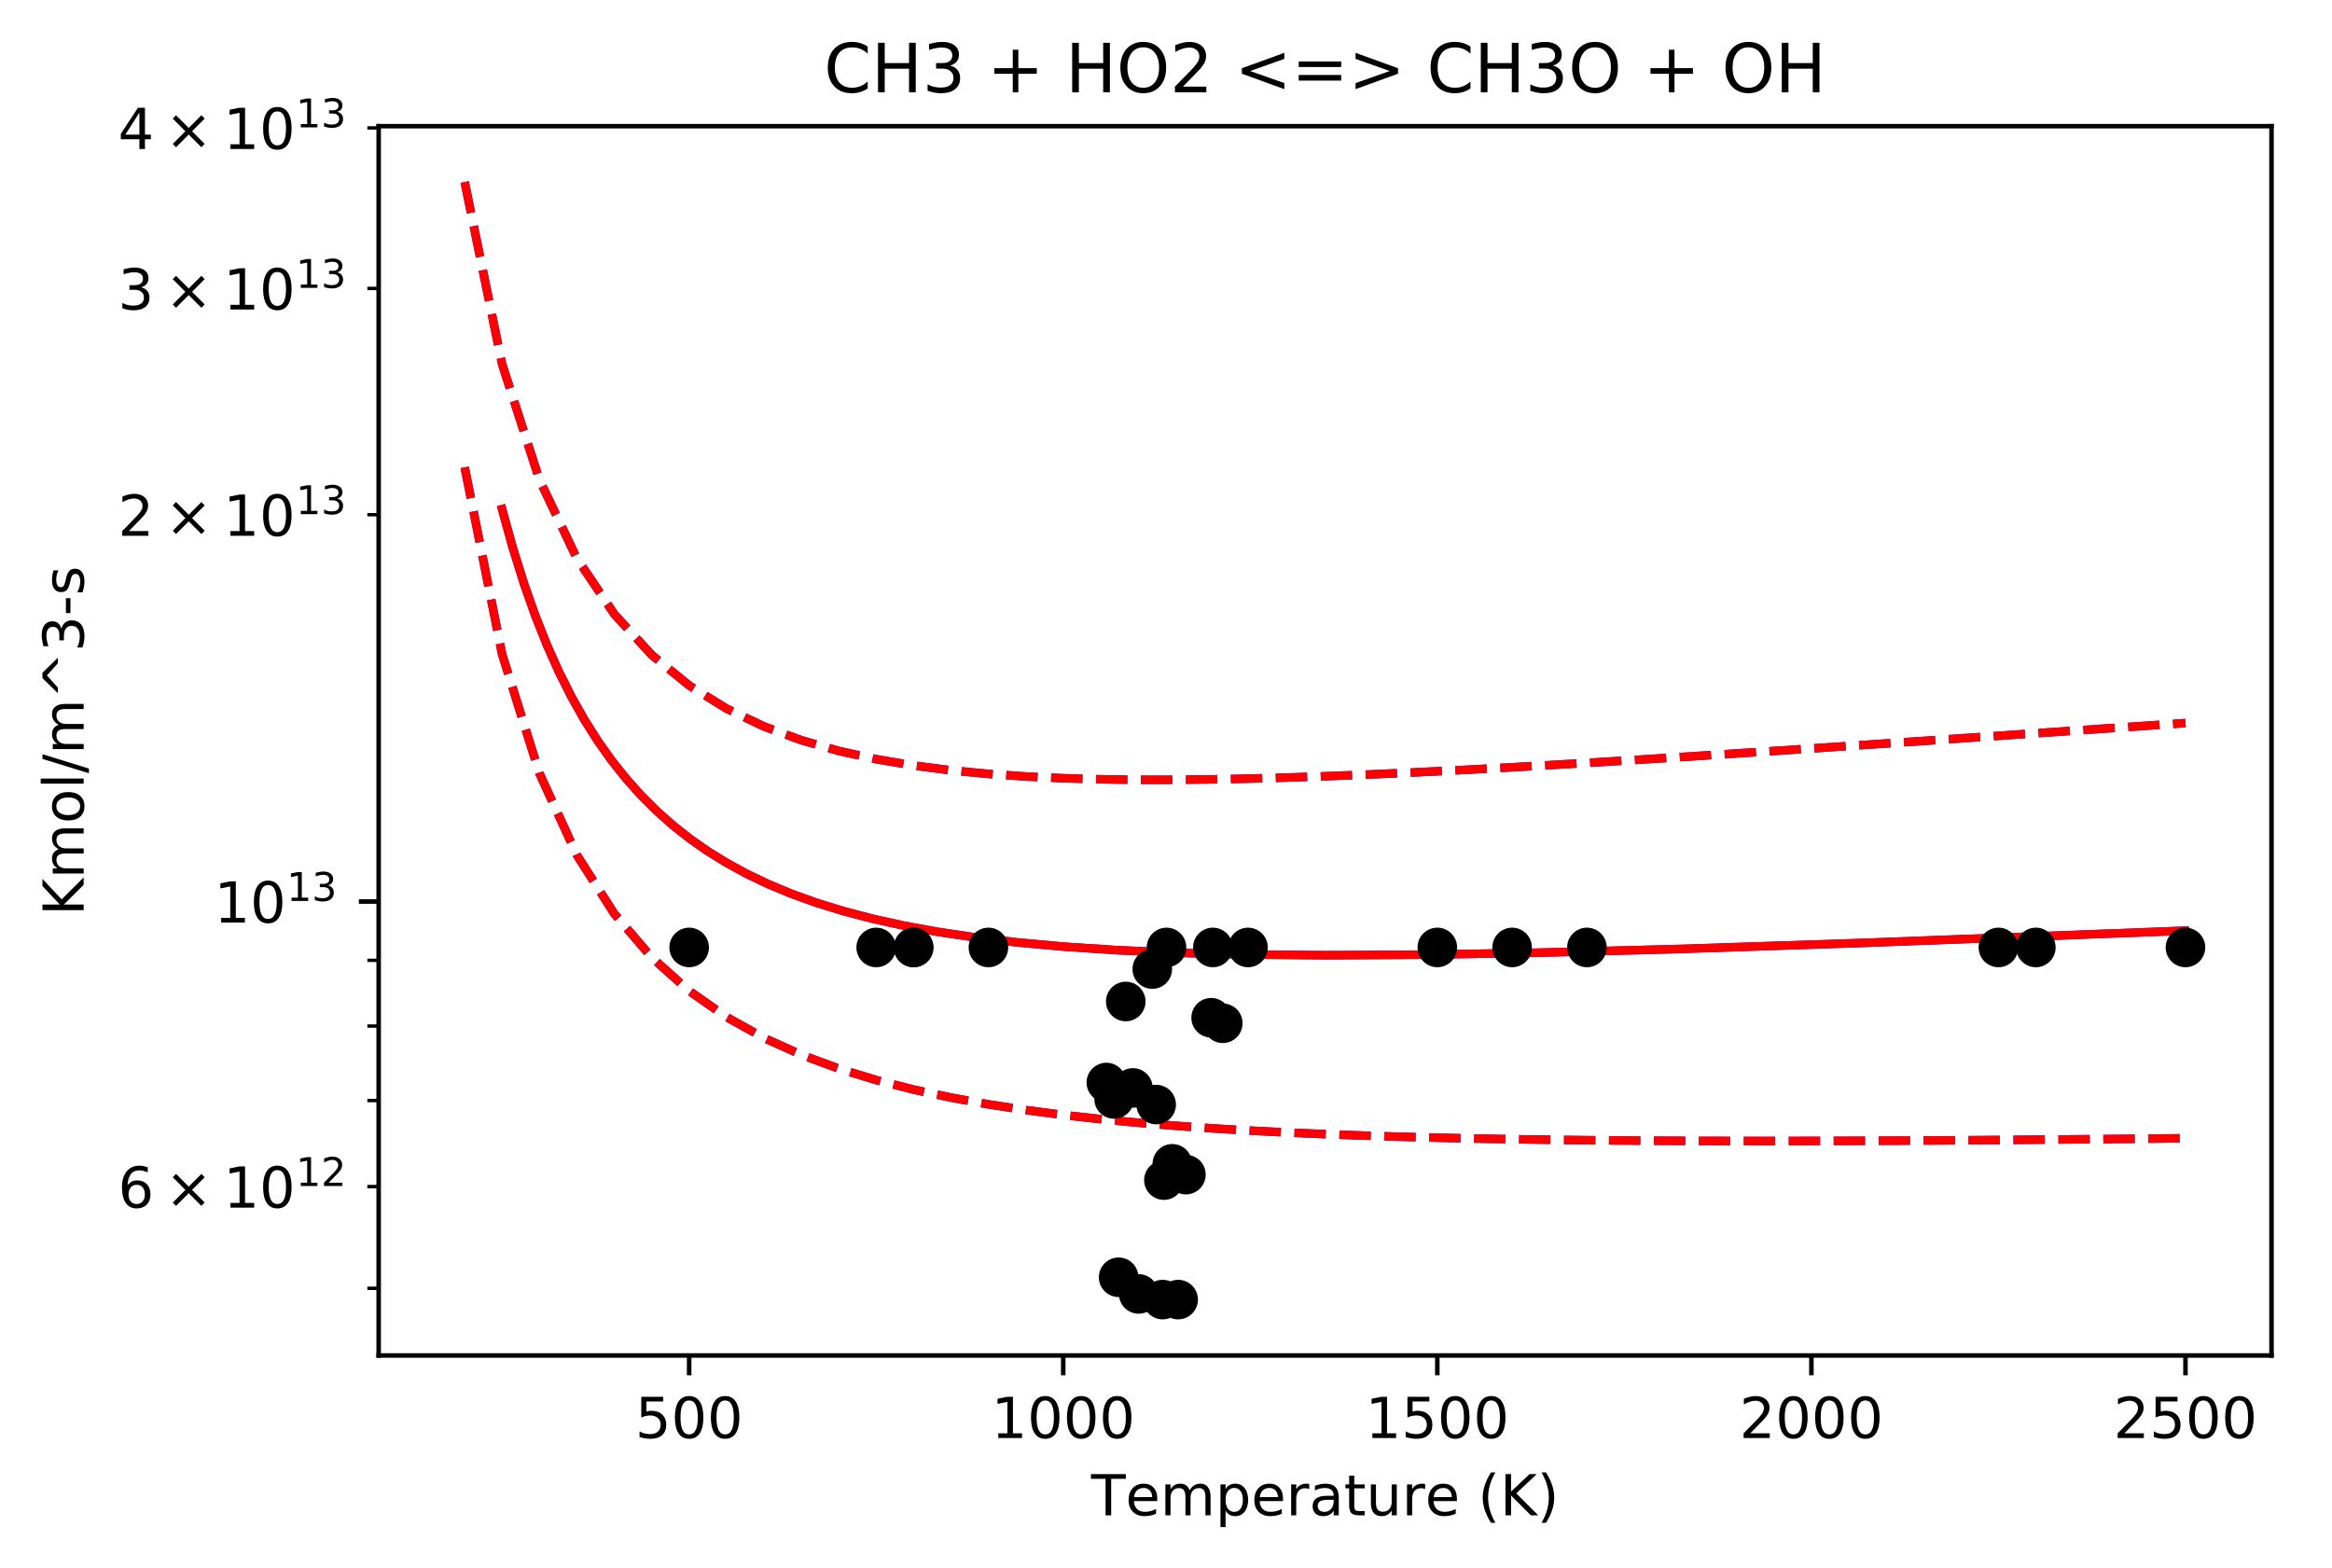 <?xml version="1.0" encoding="utf-8" standalone="no"?>
<!DOCTYPE svg PUBLIC "-//W3C//DTD SVG 1.1//EN"
  "http://www.w3.org/Graphics/SVG/1.1/DTD/svg11.dtd">
<!-- Created with matplotlib (https://matplotlib.org/) -->
<svg height="277.314pt" version="1.1" viewBox="0 0 412.478 277.314" width="412.478pt" xmlns="http://www.w3.org/2000/svg" xmlns:xlink="http://www.w3.org/1999/xlink">
 <defs>
  <style type="text/css">
*{stroke-linecap:butt;stroke-linejoin:round;}
  </style>
 </defs>
 <g id="figure_1">
  <g id="patch_1">
   <path d="M 0 277.314 
L 412.478 277.314 
L 412.478 0 
L 0 0 
z
" style="fill:#ffffff;"/>
  </g>
  <g id="axes_1">
   <g id="patch_2">
    <path d="M 66.978 239.758 
L 401.778 239.758 
L 401.778 22.318 
L 66.978 22.318 
z
" style="fill:#ffffff;"/>
   </g>
   <g id="matplotlib.axis_1">
    <g id="xtick_1">
     <g id="line2d_1">
      <defs>
       <path d="M 0 0 
L 0 3.5 
" id="me49f310573" style="stroke:#000000;stroke-width:0.8;"/>
      </defs>
      <g>
       <use style="stroke:#000000;stroke-width:0.8;" x="121.896" xlink:href="#me49f310573" y="239.758"/>
      </g>
     </g>
     <g id="text_1">
      <!-- 500 -->
      <defs>
       <path d="M 10.797 72.906 
L 49.516 72.906 
L 49.516 64.594 
L 19.828 64.594 
L 19.828 46.734 
Q 21.969 47.469 24.109 47.828 
Q 26.266 48.188 28.422 48.188 
Q 40.625 48.188 47.75 41.5 
Q 54.891 34.812 54.891 23.391 
Q 54.891 11.625 47.562 5.094 
Q 40.234 -1.422 26.906 -1.422 
Q 22.312 -1.422 17.547 -0.641 
Q 12.797 0.141 7.719 1.703 
L 7.719 11.625 
Q 12.109 9.234 16.797 8.062 
Q 21.484 6.891 26.703 6.891 
Q 35.156 6.891 40.078 11.328 
Q 45.016 15.766 45.016 23.391 
Q 45.016 31 40.078 35.438 
Q 35.156 39.891 26.703 39.891 
Q 22.75 39.891 18.812 39.016 
Q 14.891 38.141 10.797 36.281 
z
" id="DejaVuSans-53"/>
       <path d="M 31.781 66.406 
Q 24.172 66.406 20.328 58.906 
Q 16.5 51.422 16.5 36.375 
Q 16.5 21.391 20.328 13.891 
Q 24.172 6.391 31.781 6.391 
Q 39.453 6.391 43.281 13.891 
Q 47.125 21.391 47.125 36.375 
Q 47.125 51.422 43.281 58.906 
Q 39.453 66.406 31.781 66.406 
z
M 31.781 74.219 
Q 44.047 74.219 50.516 64.516 
Q 56.984 54.828 56.984 36.375 
Q 56.984 17.969 50.516 8.266 
Q 44.047 -1.422 31.781 -1.422 
Q 19.531 -1.422 13.062 8.266 
Q 6.594 17.969 6.594 36.375 
Q 6.594 54.828 13.062 64.516 
Q 19.531 74.219 31.781 74.219 
z
" id="DejaVuSans-48"/>
      </defs>
      <g transform="translate(112.352 254.357)scale(0.1 -0.1)">
       <use xlink:href="#DejaVuSans-53"/>
       <use x="63.623" xlink:href="#DejaVuSans-48"/>
       <use x="127.246" xlink:href="#DejaVuSans-48"/>
      </g>
     </g>
    </g>
    <g id="xtick_2">
     <g id="line2d_2">
      <g>
       <use style="stroke:#000000;stroke-width:0.8;" x="188.062" xlink:href="#me49f310573" y="239.758"/>
      </g>
     </g>
     <g id="text_2">
      <!-- 1000 -->
      <defs>
       <path d="M 12.406 8.297 
L 28.516 8.297 
L 28.516 63.922 
L 10.984 60.406 
L 10.984 69.391 
L 28.422 72.906 
L 38.281 72.906 
L 38.281 8.297 
L 54.391 8.297 
L 54.391 0 
L 12.406 0 
z
" id="DejaVuSans-49"/>
      </defs>
      <g transform="translate(175.337 254.357)scale(0.1 -0.1)">
       <use xlink:href="#DejaVuSans-49"/>
       <use x="63.623" xlink:href="#DejaVuSans-48"/>
       <use x="127.246" xlink:href="#DejaVuSans-48"/>
       <use x="190.869" xlink:href="#DejaVuSans-48"/>
      </g>
     </g>
    </g>
    <g id="xtick_3">
     <g id="line2d_3">
      <g>
       <use style="stroke:#000000;stroke-width:0.8;" x="254.228" xlink:href="#me49f310573" y="239.758"/>
      </g>
     </g>
     <g id="text_3">
      <!-- 1500 -->
      <g transform="translate(241.503 254.357)scale(0.1 -0.1)">
       <use xlink:href="#DejaVuSans-49"/>
       <use x="63.623" xlink:href="#DejaVuSans-53"/>
       <use x="127.246" xlink:href="#DejaVuSans-48"/>
       <use x="190.869" xlink:href="#DejaVuSans-48"/>
      </g>
     </g>
    </g>
    <g id="xtick_4">
     <g id="line2d_4">
      <g>
       <use style="stroke:#000000;stroke-width:0.8;" x="320.394" xlink:href="#me49f310573" y="239.758"/>
      </g>
     </g>
     <g id="text_4">
      <!-- 2000 -->
      <defs>
       <path d="M 19.188 8.297 
L 53.609 8.297 
L 53.609 0 
L 7.328 0 
L 7.328 8.297 
Q 12.938 14.109 22.625 23.891 
Q 32.328 33.688 34.812 36.531 
Q 39.547 41.844 41.422 45.531 
Q 43.312 49.219 43.312 52.781 
Q 43.312 58.594 39.234 62.25 
Q 35.156 65.922 28.609 65.922 
Q 23.969 65.922 18.812 64.312 
Q 13.672 62.703 7.812 59.422 
L 7.812 69.391 
Q 13.766 71.781 18.938 73 
Q 24.125 74.219 28.422 74.219 
Q 39.75 74.219 46.484 68.547 
Q 53.219 62.891 53.219 53.422 
Q 53.219 48.922 51.531 44.891 
Q 49.859 40.875 45.406 35.406 
Q 44.188 33.984 37.641 27.219 
Q 31.109 20.453 19.188 8.297 
z
" id="DejaVuSans-50"/>
      </defs>
      <g transform="translate(307.669 254.357)scale(0.1 -0.1)">
       <use xlink:href="#DejaVuSans-50"/>
       <use x="63.623" xlink:href="#DejaVuSans-48"/>
       <use x="127.246" xlink:href="#DejaVuSans-48"/>
       <use x="190.869" xlink:href="#DejaVuSans-48"/>
      </g>
     </g>
    </g>
    <g id="xtick_5">
     <g id="line2d_5">
      <g>
       <use style="stroke:#000000;stroke-width:0.8;" x="386.56" xlink:href="#me49f310573" y="239.758"/>
      </g>
     </g>
     <g id="text_5">
      <!-- 2500 -->
      <g transform="translate(373.835 254.357)scale(0.1 -0.1)">
       <use xlink:href="#DejaVuSans-50"/>
       <use x="63.623" xlink:href="#DejaVuSans-53"/>
       <use x="127.246" xlink:href="#DejaVuSans-48"/>
       <use x="190.869" xlink:href="#DejaVuSans-48"/>
      </g>
     </g>
    </g>
    <g id="text_6">
     <!-- Temperature (K) -->
     <defs>
      <path d="M -0.297 72.906 
L 61.375 72.906 
L 61.375 64.594 
L 35.5 64.594 
L 35.5 0 
L 25.594 0 
L 25.594 64.594 
L -0.297 64.594 
z
" id="DejaVuSans-84"/>
      <path d="M 56.203 29.594 
L 56.203 25.203 
L 14.891 25.203 
Q 15.484 15.922 20.484 11.062 
Q 25.484 6.203 34.422 6.203 
Q 39.594 6.203 44.453 7.469 
Q 49.312 8.734 54.109 11.281 
L 54.109 2.781 
Q 49.266 0.734 44.188 -0.344 
Q 39.109 -1.422 33.891 -1.422 
Q 20.797 -1.422 13.156 6.188 
Q 5.516 13.812 5.516 26.812 
Q 5.516 40.234 12.766 48.109 
Q 20.016 56 32.328 56 
Q 43.359 56 49.781 48.891 
Q 56.203 41.797 56.203 29.594 
z
M 47.219 32.234 
Q 47.125 39.594 43.094 43.984 
Q 39.062 48.391 32.422 48.391 
Q 24.906 48.391 20.391 44.141 
Q 15.875 39.891 15.188 32.172 
z
" id="DejaVuSans-101"/>
      <path d="M 52 44.188 
Q 55.375 50.25 60.062 53.125 
Q 64.75 56 71.094 56 
Q 79.641 56 84.281 50.016 
Q 88.922 44.047 88.922 33.016 
L 88.922 0 
L 79.891 0 
L 79.891 32.719 
Q 79.891 40.578 77.094 44.375 
Q 74.312 48.188 68.609 48.188 
Q 61.625 48.188 57.562 43.547 
Q 53.516 38.922 53.516 30.906 
L 53.516 0 
L 44.484 0 
L 44.484 32.719 
Q 44.484 40.625 41.703 44.406 
Q 38.922 48.188 33.109 48.188 
Q 26.219 48.188 22.156 43.531 
Q 18.109 38.875 18.109 30.906 
L 18.109 0 
L 9.078 0 
L 9.078 54.688 
L 18.109 54.688 
L 18.109 46.188 
Q 21.188 51.219 25.484 53.609 
Q 29.781 56 35.688 56 
Q 41.656 56 45.828 52.969 
Q 50 49.953 52 44.188 
z
" id="DejaVuSans-109"/>
      <path d="M 18.109 8.203 
L 18.109 -20.797 
L 9.078 -20.797 
L 9.078 54.688 
L 18.109 54.688 
L 18.109 46.391 
Q 20.953 51.266 25.266 53.625 
Q 29.594 56 35.594 56 
Q 45.562 56 51.781 48.094 
Q 58.016 40.188 58.016 27.297 
Q 58.016 14.406 51.781 6.484 
Q 45.562 -1.422 35.594 -1.422 
Q 29.594 -1.422 25.266 0.953 
Q 20.953 3.328 18.109 8.203 
z
M 48.688 27.297 
Q 48.688 37.203 44.609 42.844 
Q 40.531 48.484 33.406 48.484 
Q 26.266 48.484 22.188 42.844 
Q 18.109 37.203 18.109 27.297 
Q 18.109 17.391 22.188 11.75 
Q 26.266 6.109 33.406 6.109 
Q 40.531 6.109 44.609 11.75 
Q 48.688 17.391 48.688 27.297 
z
" id="DejaVuSans-112"/>
      <path d="M 41.109 46.297 
Q 39.594 47.172 37.812 47.578 
Q 36.031 48 33.891 48 
Q 26.266 48 22.188 43.047 
Q 18.109 38.094 18.109 28.812 
L 18.109 0 
L 9.078 0 
L 9.078 54.688 
L 18.109 54.688 
L 18.109 46.188 
Q 20.953 51.172 25.484 53.578 
Q 30.031 56 36.531 56 
Q 37.453 56 38.578 55.875 
Q 39.703 55.766 41.062 55.516 
z
" id="DejaVuSans-114"/>
      <path d="M 34.281 27.484 
Q 23.391 27.484 19.188 25 
Q 14.984 22.516 14.984 16.5 
Q 14.984 11.719 18.141 8.906 
Q 21.297 6.109 26.703 6.109 
Q 34.188 6.109 38.703 11.406 
Q 43.219 16.703 43.219 25.484 
L 43.219 27.484 
z
M 52.203 31.203 
L 52.203 0 
L 43.219 0 
L 43.219 8.297 
Q 40.141 3.328 35.547 0.953 
Q 30.953 -1.422 24.312 -1.422 
Q 15.922 -1.422 10.953 3.297 
Q 6 8.016 6 15.922 
Q 6 25.141 12.172 29.828 
Q 18.359 34.516 30.609 34.516 
L 43.219 34.516 
L 43.219 35.406 
Q 43.219 41.609 39.141 45 
Q 35.062 48.391 27.688 48.391 
Q 23 48.391 18.547 47.266 
Q 14.109 46.141 10.016 43.891 
L 10.016 52.203 
Q 14.938 54.109 19.578 55.047 
Q 24.219 56 28.609 56 
Q 40.484 56 46.344 49.844 
Q 52.203 43.703 52.203 31.203 
z
" id="DejaVuSans-97"/>
      <path d="M 18.312 70.219 
L 18.312 54.688 
L 36.812 54.688 
L 36.812 47.703 
L 18.312 47.703 
L 18.312 18.016 
Q 18.312 11.328 20.141 9.422 
Q 21.969 7.516 27.594 7.516 
L 36.812 7.516 
L 36.812 0 
L 27.594 0 
Q 17.188 0 13.234 3.875 
Q 9.281 7.766 9.281 18.016 
L 9.281 47.703 
L 2.688 47.703 
L 2.688 54.688 
L 9.281 54.688 
L 9.281 70.219 
z
" id="DejaVuSans-116"/>
      <path d="M 8.5 21.578 
L 8.5 54.688 
L 17.484 54.688 
L 17.484 21.922 
Q 17.484 14.156 20.5 10.266 
Q 23.531 6.391 29.594 6.391 
Q 36.859 6.391 41.078 11.031 
Q 45.312 15.672 45.312 23.688 
L 45.312 54.688 
L 54.297 54.688 
L 54.297 0 
L 45.312 0 
L 45.312 8.406 
Q 42.047 3.422 37.719 1 
Q 33.406 -1.422 27.688 -1.422 
Q 18.266 -1.422 13.375 4.438 
Q 8.5 10.297 8.5 21.578 
z
M 31.109 56 
z
" id="DejaVuSans-117"/>
      <path id="DejaVuSans-32"/>
      <path d="M 31 75.875 
Q 24.469 64.656 21.281 53.656 
Q 18.109 42.672 18.109 31.391 
Q 18.109 20.125 21.312 9.062 
Q 24.516 -2 31 -13.188 
L 23.188 -13.188 
Q 15.875 -1.703 12.234 9.375 
Q 8.594 20.453 8.594 31.391 
Q 8.594 42.281 12.203 53.312 
Q 15.828 64.359 23.188 75.875 
z
" id="DejaVuSans-40"/>
      <path d="M 9.812 72.906 
L 19.672 72.906 
L 19.672 42.094 
L 52.391 72.906 
L 65.094 72.906 
L 28.906 38.922 
L 67.672 0 
L 54.688 0 
L 19.672 35.109 
L 19.672 0 
L 9.812 0 
z
" id="DejaVuSans-75"/>
      <path d="M 8.016 75.875 
L 15.828 75.875 
Q 23.141 64.359 26.781 53.312 
Q 30.422 42.281 30.422 31.391 
Q 30.422 20.453 26.781 9.375 
Q 23.141 -1.703 15.828 -13.188 
L 8.016 -13.188 
Q 14.5 -2 17.703 9.062 
Q 20.906 20.125 20.906 31.391 
Q 20.906 42.672 17.703 53.656 
Q 14.5 64.656 8.016 75.875 
z
" id="DejaVuSans-41"/>
     </defs>
     <g transform="translate(192.991 268.035)scale(0.1 -0.1)">
      <use xlink:href="#DejaVuSans-84"/>
      <use x="60.818" xlink:href="#DejaVuSans-101"/>
      <use x="122.342" xlink:href="#DejaVuSans-109"/>
      <use x="219.754" xlink:href="#DejaVuSans-112"/>
      <use x="283.23" xlink:href="#DejaVuSans-101"/>
      <use x="344.754" xlink:href="#DejaVuSans-114"/>
      <use x="385.867" xlink:href="#DejaVuSans-97"/>
      <use x="447.146" xlink:href="#DejaVuSans-116"/>
      <use x="486.355" xlink:href="#DejaVuSans-117"/>
      <use x="549.734" xlink:href="#DejaVuSans-114"/>
      <use x="590.816" xlink:href="#DejaVuSans-101"/>
      <use x="652.34" xlink:href="#DejaVuSans-32"/>
      <use x="684.127" xlink:href="#DejaVuSans-40"/>
      <use x="723.141" xlink:href="#DejaVuSans-75"/>
      <use x="788.717" xlink:href="#DejaVuSans-41"/>
     </g>
    </g>
   </g>
   <g id="matplotlib.axis_2">
    <g id="ytick_1">
     <g id="line2d_6">
      <defs>
       <path d="M 0 0 
L -3.5 0 
" id="mffb4e5f37e" style="stroke:#000000;stroke-width:0.8;"/>
      </defs>
      <g>
       <use style="stroke:#000000;stroke-width:0.8;" x="66.978" xlink:href="#mffb4e5f37e" y="159.463"/>
      </g>
     </g>
     <g id="text_7">
      <!-- $\mathdefault{10^{13}}$ -->
      <defs>
       <path d="M 40.578 39.312 
Q 47.656 37.797 51.625 33 
Q 55.609 28.219 55.609 21.188 
Q 55.609 10.406 48.188 4.484 
Q 40.766 -1.422 27.094 -1.422 
Q 22.516 -1.422 17.656 -0.516 
Q 12.797 0.391 7.625 2.203 
L 7.625 11.719 
Q 11.719 9.328 16.594 8.109 
Q 21.484 6.891 26.812 6.891 
Q 36.078 6.891 40.938 10.547 
Q 45.797 14.203 45.797 21.188 
Q 45.797 27.641 41.281 31.266 
Q 36.766 34.906 28.719 34.906 
L 20.219 34.906 
L 20.219 43.016 
L 29.109 43.016 
Q 36.375 43.016 40.234 45.922 
Q 44.094 48.828 44.094 54.297 
Q 44.094 59.906 40.109 62.906 
Q 36.141 65.922 28.719 65.922 
Q 24.656 65.922 20.016 65.031 
Q 15.375 64.156 9.812 62.312 
L 9.812 71.094 
Q 15.438 72.656 20.344 73.438 
Q 25.25 74.219 29.594 74.219 
Q 40.828 74.219 47.359 69.109 
Q 53.906 64.016 53.906 55.328 
Q 53.906 49.266 50.438 45.094 
Q 46.969 40.922 40.578 39.312 
z
" id="DejaVuSans-51"/>
      </defs>
      <g transform="translate(37.878 163.262)scale(0.1 -0.1)">
       <use transform="translate(0 0.766)" xlink:href="#DejaVuSans-49"/>
       <use transform="translate(63.623 0.766)" xlink:href="#DejaVuSans-48"/>
       <use transform="translate(128.203 39.047)scale(0.7)" xlink:href="#DejaVuSans-49"/>
       <use transform="translate(172.739 39.047)scale(0.7)" xlink:href="#DejaVuSans-51"/>
      </g>
     </g>
    </g>
    <g id="ytick_2">
     <g id="line2d_7">
      <defs>
       <path d="M 0 0 
L -2 0 
" id="m67b6e4516a" style="stroke:#000000;stroke-width:0.6;"/>
      </defs>
      <g>
       <use style="stroke:#000000;stroke-width:0.6;" x="66.978" xlink:href="#m67b6e4516a" y="227.88"/>
      </g>
     </g>
    </g>
    <g id="ytick_3">
     <g id="line2d_8">
      <g>
       <use style="stroke:#000000;stroke-width:0.6;" x="66.978" xlink:href="#m67b6e4516a" y="209.884"/>
      </g>
     </g>
     <g id="text_8">
      <!-- $\mathdefault{6\times10^{12}}$ -->
      <defs>
       <path d="M 33.016 40.375 
Q 26.375 40.375 22.484 35.828 
Q 18.609 31.297 18.609 23.391 
Q 18.609 15.531 22.484 10.953 
Q 26.375 6.391 33.016 6.391 
Q 39.656 6.391 43.531 10.953 
Q 47.406 15.531 47.406 23.391 
Q 47.406 31.297 43.531 35.828 
Q 39.656 40.375 33.016 40.375 
z
M 52.594 71.297 
L 52.594 62.312 
Q 48.875 64.062 45.094 64.984 
Q 41.312 65.922 37.594 65.922 
Q 27.828 65.922 22.672 59.328 
Q 17.531 52.734 16.797 39.406 
Q 19.672 43.656 24.016 45.922 
Q 28.375 48.188 33.594 48.188 
Q 44.578 48.188 50.953 41.516 
Q 57.328 34.859 57.328 23.391 
Q 57.328 12.156 50.688 5.359 
Q 44.047 -1.422 33.016 -1.422 
Q 20.359 -1.422 13.672 8.266 
Q 6.984 17.969 6.984 36.375 
Q 6.984 53.656 15.188 63.938 
Q 23.391 74.219 37.203 74.219 
Q 40.922 74.219 44.703 73.484 
Q 48.484 72.75 52.594 71.297 
z
" id="DejaVuSans-54"/>
       <path d="M 70.125 53.719 
L 47.797 31.297 
L 70.125 8.984 
L 64.312 3.078 
L 41.891 25.484 
L 19.484 3.078 
L 13.719 8.984 
L 35.984 31.297 
L 13.719 53.719 
L 19.484 59.625 
L 41.891 37.203 
L 64.312 59.625 
z
" id="DejaVuSans-215"/>
      </defs>
      <g transform="translate(20.878 213.683)scale(0.1 -0.1)">
       <use transform="translate(0 0.766)" xlink:href="#DejaVuSans-54"/>
       <use transform="translate(83.105 0.766)" xlink:href="#DejaVuSans-215"/>
       <use transform="translate(186.377 0.766)" xlink:href="#DejaVuSans-49"/>
       <use transform="translate(250 0.766)" xlink:href="#DejaVuSans-48"/>
       <use transform="translate(314.58 39.047)scale(0.7)" xlink:href="#DejaVuSans-49"/>
       <use transform="translate(359.116 39.047)scale(0.7)" xlink:href="#DejaVuSans-50"/>
      </g>
     </g>
    </g>
    <g id="ytick_4">
     <g id="line2d_9">
      <g>
       <use style="stroke:#000000;stroke-width:0.6;" x="66.978" xlink:href="#m67b6e4516a" y="194.669"/>
      </g>
     </g>
    </g>
    <g id="ytick_5">
     <g id="line2d_10">
      <g>
       <use style="stroke:#000000;stroke-width:0.6;" x="66.978" xlink:href="#m67b6e4516a" y="181.488"/>
      </g>
     </g>
    </g>
    <g id="ytick_6">
     <g id="line2d_11">
      <g>
       <use style="stroke:#000000;stroke-width:0.6;" x="66.978" xlink:href="#m67b6e4516a" y="169.862"/>
      </g>
     </g>
    </g>
    <g id="ytick_7">
     <g id="line2d_12">
      <g>
       <use style="stroke:#000000;stroke-width:0.6;" x="66.978" xlink:href="#m67b6e4516a" y="91.045"/>
      </g>
     </g>
     <g id="text_9">
      <!-- $\mathdefault{2\times10^{13}}$ -->
      <g transform="translate(20.878 94.844)scale(0.1 -0.1)">
       <use transform="translate(0 0.766)" xlink:href="#DejaVuSans-50"/>
       <use transform="translate(83.105 0.766)" xlink:href="#DejaVuSans-215"/>
       <use transform="translate(186.377 0.766)" xlink:href="#DejaVuSans-49"/>
       <use transform="translate(250 0.766)" xlink:href="#DejaVuSans-48"/>
       <use transform="translate(314.58 39.047)scale(0.7)" xlink:href="#DejaVuSans-49"/>
       <use transform="translate(359.116 39.047)scale(0.7)" xlink:href="#DejaVuSans-51"/>
      </g>
     </g>
    </g>
    <g id="ytick_8">
     <g id="line2d_13">
      <g>
       <use style="stroke:#000000;stroke-width:0.6;" x="66.978" xlink:href="#m67b6e4516a" y="51.023"/>
      </g>
     </g>
     <g id="text_10">
      <!-- $\mathdefault{3\times10^{13}}$ -->
      <g transform="translate(20.878 54.822)scale(0.1 -0.1)">
       <use transform="translate(0 0.766)" xlink:href="#DejaVuSans-51"/>
       <use transform="translate(83.105 0.766)" xlink:href="#DejaVuSans-215"/>
       <use transform="translate(186.377 0.766)" xlink:href="#DejaVuSans-49"/>
       <use transform="translate(250 0.766)" xlink:href="#DejaVuSans-48"/>
       <use transform="translate(314.58 39.047)scale(0.7)" xlink:href="#DejaVuSans-49"/>
       <use transform="translate(359.116 39.047)scale(0.7)" xlink:href="#DejaVuSans-51"/>
      </g>
     </g>
    </g>
    <g id="ytick_9">
     <g id="line2d_14">
      <g>
       <use style="stroke:#000000;stroke-width:0.6;" x="66.978" xlink:href="#m67b6e4516a" y="22.627"/>
      </g>
     </g>
     <g id="text_11">
      <!-- $\mathdefault{4\times10^{13}}$ -->
      <defs>
       <path d="M 37.797 64.312 
L 12.891 25.391 
L 37.797 25.391 
z
M 35.203 72.906 
L 47.609 72.906 
L 47.609 25.391 
L 58.016 25.391 
L 58.016 17.188 
L 47.609 17.188 
L 47.609 0 
L 37.797 0 
L 37.797 17.188 
L 4.891 17.188 
L 4.891 26.703 
z
" id="DejaVuSans-52"/>
      </defs>
      <g transform="translate(20.878 26.426)scale(0.1 -0.1)">
       <use transform="translate(0 0.766)" xlink:href="#DejaVuSans-52"/>
       <use transform="translate(83.105 0.766)" xlink:href="#DejaVuSans-215"/>
       <use transform="translate(186.377 0.766)" xlink:href="#DejaVuSans-49"/>
       <use transform="translate(250 0.766)" xlink:href="#DejaVuSans-48"/>
       <use transform="translate(314.58 39.047)scale(0.7)" xlink:href="#DejaVuSans-49"/>
       <use transform="translate(359.116 39.047)scale(0.7)" xlink:href="#DejaVuSans-51"/>
      </g>
     </g>
    </g>
    <g id="text_12">
     <!-- Kmol/m^3-s -->
     <defs>
      <path d="M 30.609 48.391 
Q 23.391 48.391 19.188 42.75 
Q 14.984 37.109 14.984 27.297 
Q 14.984 17.484 19.156 11.844 
Q 23.344 6.203 30.609 6.203 
Q 37.797 6.203 41.984 11.859 
Q 46.188 17.531 46.188 27.297 
Q 46.188 37.016 41.984 42.703 
Q 37.797 48.391 30.609 48.391 
z
M 30.609 56 
Q 42.328 56 49.016 48.375 
Q 55.719 40.766 55.719 27.297 
Q 55.719 13.875 49.016 6.219 
Q 42.328 -1.422 30.609 -1.422 
Q 18.844 -1.422 12.172 6.219 
Q 5.516 13.875 5.516 27.297 
Q 5.516 40.766 12.172 48.375 
Q 18.844 56 30.609 56 
z
" id="DejaVuSans-111"/>
      <path d="M 9.422 75.984 
L 18.406 75.984 
L 18.406 0 
L 9.422 0 
z
" id="DejaVuSans-108"/>
      <path d="M 25.391 72.906 
L 33.688 72.906 
L 8.297 -9.281 
L 0 -9.281 
z
" id="DejaVuSans-47"/>
      <path d="M 46.688 72.906 
L 73.188 45.703 
L 63.375 45.703 
L 41.891 64.984 
L 20.406 45.703 
L 10.594 45.703 
L 37.109 72.906 
z
" id="DejaVuSans-94"/>
      <path d="M 4.891 31.391 
L 31.203 31.391 
L 31.203 23.391 
L 4.891 23.391 
z
" id="DejaVuSans-45"/>
      <path d="M 44.281 53.078 
L 44.281 44.578 
Q 40.484 46.531 36.375 47.5 
Q 32.281 48.484 27.875 48.484 
Q 21.188 48.484 17.844 46.438 
Q 14.5 44.391 14.5 40.281 
Q 14.5 37.156 16.891 35.375 
Q 19.281 33.594 26.516 31.984 
L 29.594 31.297 
Q 39.156 29.25 43.188 25.516 
Q 47.219 21.781 47.219 15.094 
Q 47.219 7.469 41.188 3.016 
Q 35.156 -1.422 24.609 -1.422 
Q 20.219 -1.422 15.453 -0.562 
Q 10.688 0.297 5.422 2 
L 5.422 11.281 
Q 10.406 8.688 15.234 7.391 
Q 20.062 6.109 24.812 6.109 
Q 31.156 6.109 34.562 8.281 
Q 37.984 10.453 37.984 14.406 
Q 37.984 18.062 35.516 20.016 
Q 33.062 21.969 24.703 23.781 
L 21.578 24.516 
Q 13.234 26.266 9.516 29.906 
Q 5.812 33.547 5.812 39.891 
Q 5.812 47.609 11.281 51.797 
Q 16.75 56 26.812 56 
Q 31.781 56 36.172 55.266 
Q 40.578 54.547 44.281 53.078 
z
" id="DejaVuSans-115"/>
     </defs>
     <g transform="translate(14.798 161.97)rotate(-90)scale(0.1 -0.1)">
      <use xlink:href="#DejaVuSans-75"/>
      <use x="65.576" xlink:href="#DejaVuSans-109"/>
      <use x="162.988" xlink:href="#DejaVuSans-111"/>
      <use x="224.17" xlink:href="#DejaVuSans-108"/>
      <use x="251.953" xlink:href="#DejaVuSans-47"/>
      <use x="285.645" xlink:href="#DejaVuSans-109"/>
      <use x="383.057" xlink:href="#DejaVuSans-94"/>
      <use x="466.846" xlink:href="#DejaVuSans-51"/>
      <use x="530.469" xlink:href="#DejaVuSans-45"/>
      <use x="566.553" xlink:href="#DejaVuSans-115"/>
     </g>
    </g>
   </g>
   <g id="line2d_15">
    <path clip-path="url(#p1ff26cdcd4)" d="M 88.813 90.064 
L 90.666 96.781 
L 92.651 103.145 
L 94.636 108.781 
L 96.753 114.114 
L 98.87 118.851 
L 101.12 123.328 
L 103.369 127.315 
L 105.751 131.08 
L 108.133 134.44 
L 110.648 137.61 
L 113.294 140.585 
L 116.073 143.366 
L 118.985 145.956 
L 122.028 148.358 
L 125.204 150.579 
L 128.513 152.625 
L 132.085 154.573 
L 135.923 156.405 
L 140.025 158.111 
L 144.392 159.682 
L 149.156 161.153 
L 154.317 162.507 
L 159.875 163.732 
L 165.962 164.844 
L 172.711 165.845 
L 180.122 166.717 
L 188.459 167.467 
L 197.722 168.074 
L 208.309 168.538 
L 220.351 168.839 
L 234.378 168.961 
L 250.92 168.876 
L 270.902 168.542 
L 295.913 167.894 
L 329.26 166.793 
L 380.737 164.847 
L 386.428 164.623 
L 386.428 164.623 
" style="fill:none;stroke:#0000ff;stroke-linecap:square;stroke-width:1.5;"/>
   </g>
   <g id="line2d_16">
    <path clip-path="url(#p1ff26cdcd4)" d="M 82.196 32.202 
L 88.813 64.41 
L 95.43 84.89 
L 102.046 98.787 
L 108.663 108.642 
L 115.279 115.853 
L 121.896 121.248 
L 121.896 121.248 
L 128.513 125.348 
L 135.129 128.499 
L 141.746 130.935 
L 148.362 132.824 
L 154.979 134.285 
L 154.979 134.285 
L 161.596 135.408 
L 161.596 135.408 
L 161.596 135.408 
L 168.212 136.26 
L 174.829 136.893 
L 174.829 136.893 
L 181.445 137.348 
L 188.062 137.655 
L 194.679 137.841 
L 194.888 137.845 
L 195.689 137.86 
L 197.062 137.882 
L 197.863 137.893 
L 199.121 137.908 
L 200.38 137.919 
L 201.295 137.925 
L 201.41 137.926 
L 203.812 137.934 
L 204.499 137.934 
L 205.643 137.933 
L 205.871 137.933 
L 206.329 137.931 
L 207.359 137.927 
L 207.912 137.924 
L 208.388 137.921 
L 209.761 137.911 
L 214.223 137.857 
L 214.528 137.852 
L 214.528 137.852 
L 216.283 137.822 
L 220.744 137.729 
L 221.145 137.719 
L 227.762 137.536 
L 234.378 137.309 
L 240.995 137.045 
L 247.611 136.75 
L 254.228 136.428 
L 254.228 136.428 
L 260.845 136.084 
L 267.461 135.72 
L 267.461 135.72 
L 274.078 135.34 
L 280.694 134.947 
L 280.694 134.947 
L 287.311 134.541 
L 293.928 134.126 
L 300.544 133.702 
L 307.161 133.272 
L 313.777 132.836 
L 320.394 132.395 
L 327.011 131.951 
L 333.627 131.504 
L 340.244 131.056 
L 346.86 130.605 
L 353.477 130.154 
L 353.477 130.154 
L 360.094 129.703 
L 360.094 129.703 
L 366.71 129.252 
L 373.327 128.801 
L 379.943 128.351 
L 386.56 127.902 
L 386.56 127.902 
" style="fill:none;stroke:#0000ff;stroke-dasharray:5.55,2.4;stroke-dashoffset:0;stroke-width:1.5;"/>
   </g>
   <g id="line2d_17">
    <path clip-path="url(#p1ff26cdcd4)" d="M 82.196 82.666 
L 88.813 115.719 
L 95.43 136.825 
L 102.046 151.263 
L 108.663 161.633 
L 115.279 169.356 
L 121.896 175.271 
L 121.896 175.271 
L 128.513 179.902 
L 135.129 183.593 
L 141.746 186.579 
L 148.362 189.024 
L 154.979 191.045 
L 154.979 191.045 
L 161.596 192.73 
L 161.596 192.73 
L 161.596 192.73 
L 168.212 194.145 
L 174.829 195.34 
L 174.829 195.34 
L 181.445 196.353 
L 188.062 197.216 
L 194.679 197.954 
L 194.888 197.975 
L 195.689 198.056 
L 197.062 198.192 
L 197.863 198.269 
L 199.121 198.388 
L 200.38 198.503 
L 201.295 198.584 
L 201.41 198.595 
L 203.812 198.8 
L 204.499 198.857 
L 205.643 198.949 
L 205.871 198.967 
L 206.329 199.003 
L 207.359 199.083 
L 207.912 199.125 
L 208.388 199.161 
L 209.761 199.262 
L 214.223 199.568 
L 214.528 199.588 
L 214.528 199.588 
L 216.283 199.699 
L 220.744 199.963 
L 221.145 199.985 
L 227.762 200.324 
L 234.378 200.614 
L 240.995 200.86 
L 247.611 201.068 
L 254.228 201.243 
L 254.228 201.243 
L 260.845 201.388 
L 267.461 201.507 
L 267.461 201.507 
L 274.078 201.604 
L 280.694 201.68 
L 280.694 201.68 
L 287.311 201.737 
L 293.928 201.778 
L 300.544 201.805 
L 307.161 201.819 
L 313.777 201.821 
L 320.394 201.812 
L 327.011 201.794 
L 333.627 201.768 
L 340.244 201.734 
L 346.86 201.693 
L 353.477 201.645 
L 353.477 201.645 
L 360.094 201.592 
L 360.094 201.592 
L 366.71 201.534 
L 373.327 201.471 
L 379.943 201.405 
L 386.56 201.334 
L 386.56 201.334 
" style="fill:none;stroke:#0000ff;stroke-dasharray:5.55,2.4;stroke-dashoffset:0;stroke-width:1.5;"/>
   </g>
   <g id="line2d_18">
    <path clip-path="url(#p1ff26cdcd4)" d="M 88.813 90.064 
L 90.666 96.781 
L 92.651 103.145 
L 94.636 108.781 
L 96.753 114.114 
L 98.87 118.851 
L 101.12 123.328 
L 103.369 127.315 
L 105.751 131.08 
L 108.133 134.44 
L 110.648 137.61 
L 113.294 140.585 
L 116.073 143.366 
L 118.985 145.956 
L 122.028 148.358 
L 125.204 150.579 
L 128.513 152.625 
L 132.085 154.573 
L 135.923 156.405 
L 140.025 158.111 
L 144.392 159.682 
L 149.156 161.153 
L 154.317 162.507 
L 159.875 163.732 
L 165.962 164.844 
L 172.711 165.845 
L 180.122 166.717 
L 188.459 167.467 
L 197.722 168.074 
L 208.309 168.538 
L 220.351 168.839 
L 234.378 168.961 
L 250.92 168.876 
L 270.902 168.542 
L 295.913 167.894 
L 329.26 166.793 
L 380.737 164.847 
L 386.428 164.623 
L 386.428 164.623 
" style="fill:none;stroke:#ff0000;stroke-linecap:square;stroke-width:1.5;"/>
   </g>
   <g id="line2d_19">
    <path clip-path="url(#p1ff26cdcd4)" d="M 82.196 32.202 
L 88.813 64.41 
L 95.43 84.89 
L 102.046 98.787 
L 108.663 108.642 
L 115.279 115.853 
L 121.896 121.248 
L 121.896 121.248 
L 128.513 125.348 
L 135.129 128.499 
L 141.746 130.935 
L 148.362 132.824 
L 154.979 134.285 
L 154.979 134.285 
L 161.596 135.408 
L 161.596 135.408 
L 161.596 135.408 
L 168.212 136.26 
L 174.829 136.893 
L 174.829 136.893 
L 181.445 137.348 
L 188.062 137.655 
L 194.679 137.841 
L 194.888 137.845 
L 195.689 137.86 
L 197.062 137.882 
L 197.863 137.893 
L 199.121 137.908 
L 200.38 137.919 
L 201.295 137.925 
L 201.41 137.926 
L 203.812 137.934 
L 204.499 137.934 
L 205.643 137.933 
L 205.871 137.933 
L 206.329 137.931 
L 207.359 137.927 
L 207.912 137.924 
L 208.388 137.921 
L 209.761 137.911 
L 214.223 137.857 
L 214.528 137.852 
L 214.528 137.852 
L 216.283 137.822 
L 220.744 137.729 
L 221.145 137.719 
L 227.762 137.536 
L 234.378 137.309 
L 240.995 137.045 
L 247.611 136.75 
L 254.228 136.428 
L 254.228 136.428 
L 260.845 136.084 
L 267.461 135.72 
L 267.461 135.72 
L 274.078 135.34 
L 280.694 134.947 
L 280.694 134.947 
L 287.311 134.541 
L 293.928 134.126 
L 300.544 133.702 
L 307.161 133.272 
L 313.777 132.836 
L 320.394 132.395 
L 327.011 131.951 
L 333.627 131.504 
L 340.244 131.056 
L 346.86 130.605 
L 353.477 130.154 
L 353.477 130.154 
L 360.094 129.703 
L 360.094 129.703 
L 366.71 129.252 
L 373.327 128.801 
L 379.943 128.351 
L 386.56 127.902 
L 386.56 127.902 
" style="fill:none;stroke:#ff0000;stroke-dasharray:5.55,2.4;stroke-dashoffset:0;stroke-width:1.5;"/>
   </g>
   <g id="line2d_20">
    <path clip-path="url(#p1ff26cdcd4)" d="M 82.196 82.666 
L 88.813 115.719 
L 95.43 136.825 
L 102.046 151.263 
L 108.663 161.633 
L 115.279 169.356 
L 121.896 175.271 
L 121.896 175.271 
L 128.513 179.902 
L 135.129 183.593 
L 141.746 186.579 
L 148.362 189.024 
L 154.979 191.045 
L 154.979 191.045 
L 161.596 192.73 
L 161.596 192.73 
L 161.596 192.73 
L 168.212 194.145 
L 174.829 195.34 
L 174.829 195.34 
L 181.445 196.353 
L 188.062 197.216 
L 194.679 197.954 
L 194.888 197.975 
L 195.689 198.056 
L 197.062 198.192 
L 197.863 198.269 
L 199.121 198.388 
L 200.38 198.503 
L 201.295 198.584 
L 201.41 198.595 
L 203.812 198.8 
L 204.499 198.857 
L 205.643 198.949 
L 205.871 198.967 
L 206.329 199.003 
L 207.359 199.083 
L 207.912 199.125 
L 208.388 199.161 
L 209.761 199.262 
L 214.223 199.568 
L 214.528 199.588 
L 214.528 199.588 
L 216.283 199.699 
L 220.744 199.963 
L 221.145 199.985 
L 227.762 200.324 
L 234.378 200.614 
L 240.995 200.86 
L 247.611 201.068 
L 254.228 201.243 
L 254.228 201.243 
L 260.845 201.388 
L 267.461 201.507 
L 267.461 201.507 
L 274.078 201.604 
L 280.694 201.68 
L 280.694 201.68 
L 287.311 201.737 
L 293.928 201.778 
L 300.544 201.805 
L 307.161 201.819 
L 313.777 201.821 
L 320.394 201.812 
L 327.011 201.794 
L 333.627 201.768 
L 340.244 201.734 
L 346.86 201.693 
L 353.477 201.645 
L 353.477 201.645 
L 360.094 201.592 
L 360.094 201.592 
L 366.71 201.534 
L 373.327 201.471 
L 379.943 201.405 
L 386.56 201.334 
L 386.56 201.334 
" style="fill:none;stroke:#ff0000;stroke-dasharray:5.55,2.4;stroke-dashoffset:0;stroke-width:1.5;"/>
   </g>
   <g id="line2d_21">
    <defs>
     <path d="M 0 3 
C 0.796 3 1.559 2.684 2.121 2.121 
C 2.684 1.559 3 0.796 3 0 
C 3 -0.796 2.684 -1.559 2.121 -2.121 
C 1.559 -2.684 0.796 -3 0 -3 
C -0.796 -3 -1.559 -2.684 -2.121 -2.121 
C -2.684 -1.559 -3 -0.796 -3 0 
C -3 0.796 -2.684 1.559 -2.121 2.121 
C -1.559 2.684 -0.796 3 0 3 
z
" id="ma4b83f61a1" style="stroke:#000000;"/>
    </defs>
    <g clip-path="url(#p1ff26cdcd4)">
     <use style="stroke:#000000;" x="195.689" xlink:href="#ma4b83f61a1" y="191.477"/>
     <use style="stroke:#000000;" x="197.062" xlink:href="#ma4b83f61a1" y="194.387"/>
     <use style="stroke:#000000;" x="197.863" xlink:href="#ma4b83f61a1" y="225.926"/>
     <use style="stroke:#000000;" x="201.41" xlink:href="#ma4b83f61a1" y="228.872"/>
     <use style="stroke:#000000;" x="200.38" xlink:href="#ma4b83f61a1" y="192.438"/>
     <use style="stroke:#000000;" x="199.121" xlink:href="#ma4b83f61a1" y="177.143"/>
     <use style="stroke:#000000;" x="203.812" xlink:href="#ma4b83f61a1" y="171.41"/>
     <use style="stroke:#000000;" x="206.329" xlink:href="#ma4b83f61a1" y="167.586"/>
     <use style="stroke:#000000;" x="204.499" xlink:href="#ma4b83f61a1" y="195.376"/>
     <use style="stroke:#000000;" x="205.643" xlink:href="#ma4b83f61a1" y="229.874"/>
     <use style="stroke:#000000;" x="208.388" xlink:href="#ma4b83f61a1" y="229.874"/>
     <use style="stroke:#000000;" x="207.359" xlink:href="#ma4b83f61a1" y="205.855"/>
     <use style="stroke:#000000;" x="209.761" xlink:href="#ma4b83f61a1" y="207.768"/>
     <use style="stroke:#000000;" x="205.871" xlink:href="#ma4b83f61a1" y="208.739"/>
     <use style="stroke:#000000;" x="214.223" xlink:href="#ma4b83f61a1" y="180.019"/>
     <use style="stroke:#000000;" x="216.283" xlink:href="#ma4b83f61a1" y="180.996"/>
     <use style="stroke:#000000;" x="220.744" xlink:href="#ma4b83f61a1" y="167.586"/>
     <use style="stroke:#000000;" x="161.596" xlink:href="#ma4b83f61a1" y="167.586"/>
     <use style="stroke:#000000;" x="174.829" xlink:href="#ma4b83f61a1" y="167.586"/>
     <use style="stroke:#000000;" x="214.528" xlink:href="#ma4b83f61a1" y="167.586"/>
     <use style="stroke:#000000;" x="154.979" xlink:href="#ma4b83f61a1" y="167.586"/>
     <use style="stroke:#000000;" x="161.596" xlink:href="#ma4b83f61a1" y="167.586"/>
     <use style="stroke:#000000;" x="121.896" xlink:href="#ma4b83f61a1" y="167.586"/>
     <use style="stroke:#000000;" x="254.228" xlink:href="#ma4b83f61a1" y="167.586"/>
     <use style="stroke:#000000;" x="280.694" xlink:href="#ma4b83f61a1" y="167.586"/>
     <use style="stroke:#000000;" x="353.477" xlink:href="#ma4b83f61a1" y="167.586"/>
     <use style="stroke:#000000;" x="360.094" xlink:href="#ma4b83f61a1" y="167.586"/>
     <use style="stroke:#000000;" x="267.461" xlink:href="#ma4b83f61a1" y="167.586"/>
     <use style="stroke:#000000;" x="386.56" xlink:href="#ma4b83f61a1" y="167.586"/>
    </g>
   </g>
   <g id="patch_3">
    <path d="M 66.978 239.758 
L 66.978 22.318 
" style="fill:none;stroke:#000000;stroke-linecap:square;stroke-linejoin:miter;stroke-width:0.8;"/>
   </g>
   <g id="patch_4">
    <path d="M 401.778 239.758 
L 401.778 22.318 
" style="fill:none;stroke:#000000;stroke-linecap:square;stroke-linejoin:miter;stroke-width:0.8;"/>
   </g>
   <g id="patch_5">
    <path d="M 66.978 239.758 
L 401.778 239.758 
" style="fill:none;stroke:#000000;stroke-linecap:square;stroke-linejoin:miter;stroke-width:0.8;"/>
   </g>
   <g id="patch_6">
    <path d="M 66.978 22.318 
L 401.778 22.318 
" style="fill:none;stroke:#000000;stroke-linecap:square;stroke-linejoin:miter;stroke-width:0.8;"/>
   </g>
   <g id="text_13">
    <!-- CH3 + HO2 &lt;=&gt; CH3O + OH -->
    <defs>
     <path d="M 64.406 67.281 
L 64.406 56.891 
Q 59.422 61.531 53.781 63.812 
Q 48.141 66.109 41.797 66.109 
Q 29.297 66.109 22.656 58.469 
Q 16.016 50.828 16.016 36.375 
Q 16.016 21.969 22.656 14.328 
Q 29.297 6.688 41.797 6.688 
Q 48.141 6.688 53.781 8.984 
Q 59.422 11.281 64.406 15.922 
L 64.406 5.609 
Q 59.234 2.094 53.438 0.328 
Q 47.656 -1.422 41.219 -1.422 
Q 24.656 -1.422 15.125 8.703 
Q 5.609 18.844 5.609 36.375 
Q 5.609 53.953 15.125 64.078 
Q 24.656 74.219 41.219 74.219 
Q 47.75 74.219 53.531 72.484 
Q 59.328 70.75 64.406 67.281 
z
" id="DejaVuSans-67"/>
     <path d="M 9.812 72.906 
L 19.672 72.906 
L 19.672 43.016 
L 55.516 43.016 
L 55.516 72.906 
L 65.375 72.906 
L 65.375 0 
L 55.516 0 
L 55.516 34.719 
L 19.672 34.719 
L 19.672 0 
L 9.812 0 
z
" id="DejaVuSans-72"/>
     <path d="M 46 62.703 
L 46 35.5 
L 73.188 35.5 
L 73.188 27.203 
L 46 27.203 
L 46 0 
L 37.797 0 
L 37.797 27.203 
L 10.594 27.203 
L 10.594 35.5 
L 37.797 35.5 
L 37.797 62.703 
z
" id="DejaVuSans-43"/>
     <path d="M 39.406 66.219 
Q 28.656 66.219 22.328 58.203 
Q 16.016 50.203 16.016 36.375 
Q 16.016 22.609 22.328 14.594 
Q 28.656 6.594 39.406 6.594 
Q 50.141 6.594 56.422 14.594 
Q 62.703 22.609 62.703 36.375 
Q 62.703 50.203 56.422 58.203 
Q 50.141 66.219 39.406 66.219 
z
M 39.406 74.219 
Q 54.734 74.219 63.906 63.938 
Q 73.094 53.656 73.094 36.375 
Q 73.094 19.141 63.906 8.859 
Q 54.734 -1.422 39.406 -1.422 
Q 24.031 -1.422 14.812 8.828 
Q 5.609 19.094 5.609 36.375 
Q 5.609 53.656 14.812 63.938 
Q 24.031 74.219 39.406 74.219 
z
" id="DejaVuSans-79"/>
     <path d="M 73.188 49.219 
L 22.797 31.297 
L 73.188 13.484 
L 73.188 4.594 
L 10.594 27.297 
L 10.594 35.406 
L 73.188 58.109 
z
" id="DejaVuSans-60"/>
     <path d="M 10.594 45.406 
L 73.188 45.406 
L 73.188 37.203 
L 10.594 37.203 
z
M 10.594 25.484 
L 73.188 25.484 
L 73.188 17.188 
L 10.594 17.188 
z
" id="DejaVuSans-61"/>
     <path d="M 10.594 49.219 
L 10.594 58.109 
L 73.188 35.406 
L 73.188 27.297 
L 10.594 4.594 
L 10.594 13.484 
L 60.891 31.297 
z
" id="DejaVuSans-62"/>
    </defs>
    <g transform="translate(145.748 16.318)scale(0.12 -0.12)">
     <use xlink:href="#DejaVuSans-67"/>
     <use x="69.824" xlink:href="#DejaVuSans-72"/>
     <use x="145.02" xlink:href="#DejaVuSans-51"/>
     <use x="208.643" xlink:href="#DejaVuSans-32"/>
     <use x="240.43" xlink:href="#DejaVuSans-43"/>
     <use x="324.219" xlink:href="#DejaVuSans-32"/>
     <use x="356.006" xlink:href="#DejaVuSans-72"/>
     <use x="431.201" xlink:href="#DejaVuSans-79"/>
     <use x="509.912" xlink:href="#DejaVuSans-50"/>
     <use x="573.535" xlink:href="#DejaVuSans-32"/>
     <use x="605.322" xlink:href="#DejaVuSans-60"/>
     <use x="689.111" xlink:href="#DejaVuSans-61"/>
     <use x="772.9" xlink:href="#DejaVuSans-62"/>
     <use x="856.689" xlink:href="#DejaVuSans-32"/>
     <use x="888.477" xlink:href="#DejaVuSans-67"/>
     <use x="958.301" xlink:href="#DejaVuSans-72"/>
     <use x="1033.496" xlink:href="#DejaVuSans-51"/>
     <use x="1097.119" xlink:href="#DejaVuSans-79"/>
     <use x="1175.83" xlink:href="#DejaVuSans-32"/>
     <use x="1207.617" xlink:href="#DejaVuSans-43"/>
     <use x="1291.406" xlink:href="#DejaVuSans-32"/>
     <use x="1323.193" xlink:href="#DejaVuSans-79"/>
     <use x="1401.904" xlink:href="#DejaVuSans-72"/>
    </g>
   </g>
  </g>
 </g>
 <defs>
  <clipPath id="p1ff26cdcd4">
   <rect height="217.44" width="334.8" x="66.978" y="22.318"/>
  </clipPath>
 </defs>
</svg>
